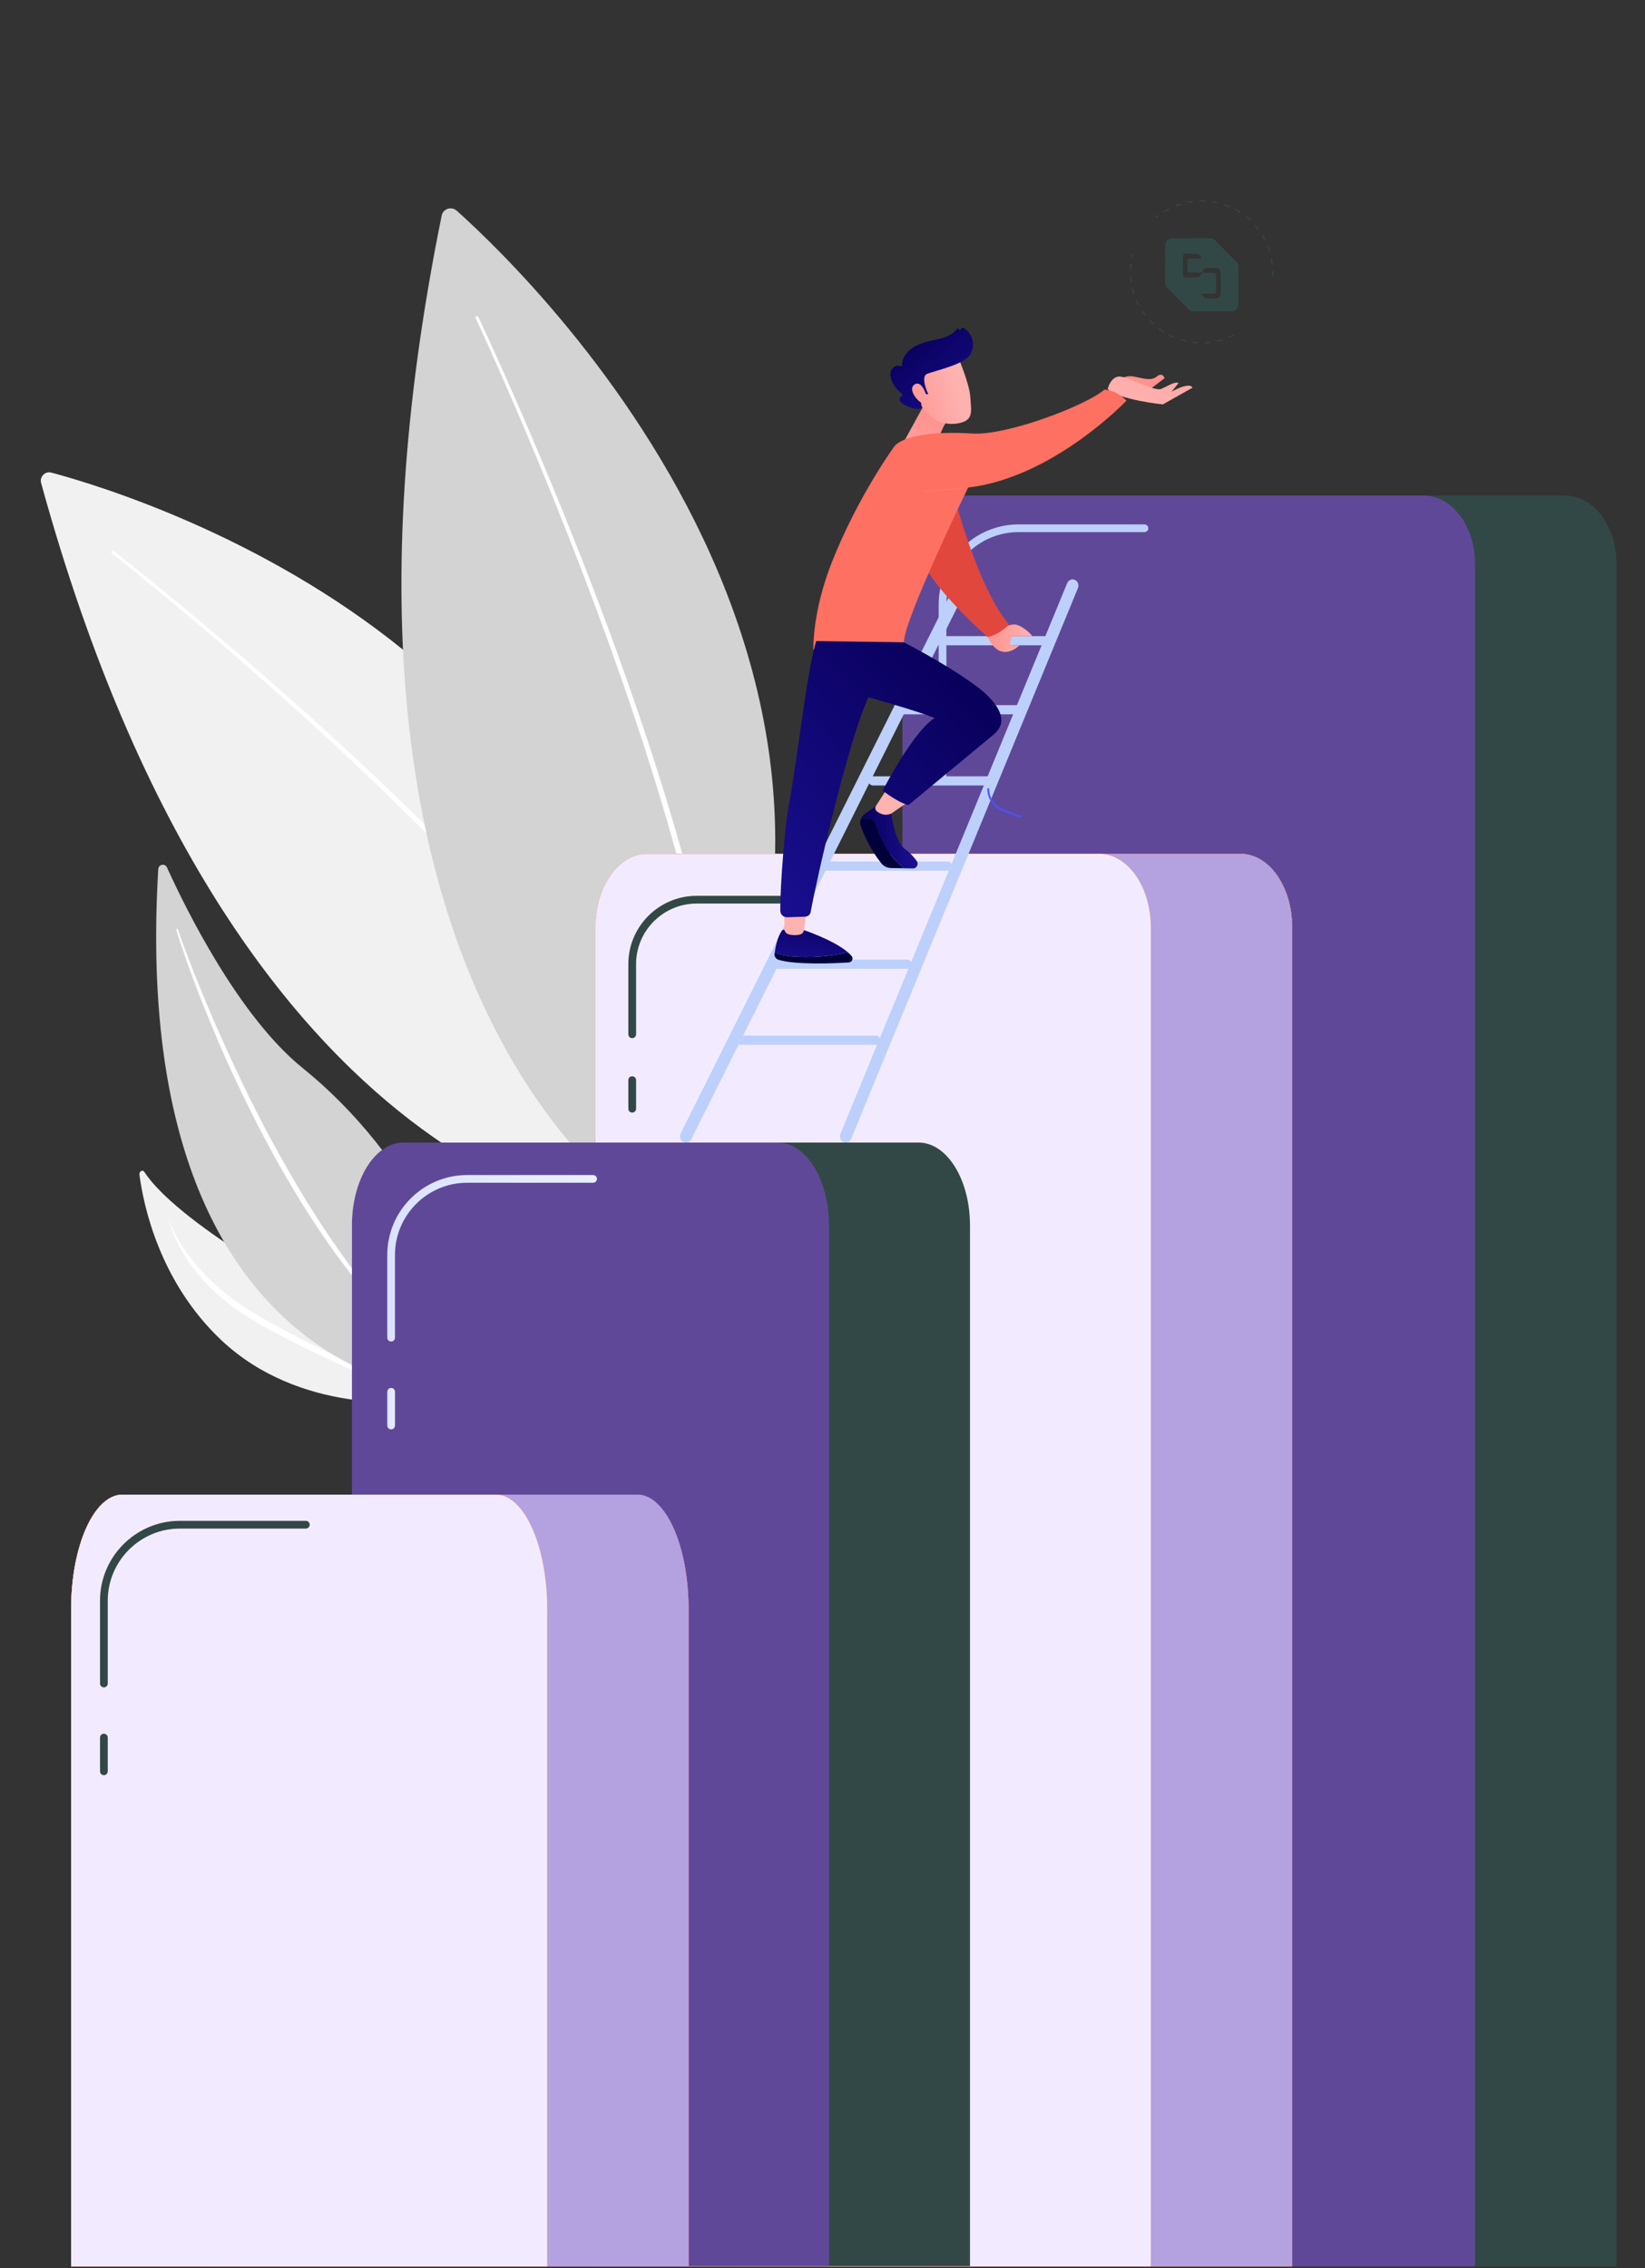 <svg width="766" height="1056" viewBox="0 0 766 1056" fill="none" xmlns="http://www.w3.org/2000/svg">
<rect x="0" y="0" width="766" height="1056" fill="#333333" stroke="none"/>
<path d="M23.958 220.024C68.775 232.063 326.722 312.75 294.374 568.049C294.374 568.049 110.865 558.581 19.143 224.836C18.343 221.917 21.03 219.237 23.958 220.024Z" fill="#F1F1F1"/>
<path d="M52.895 256.522C64.585 265.646 76.066 275.002 87.475 284.462C98.876 293.926 110.17 303.518 121.351 313.245C143.71 332.696 165.641 352.647 186.94 373.264C208.223 393.893 228.922 415.156 248.425 437.519C258.211 448.668 267.597 460.176 276.535 472.032C285.452 483.9 293.922 496.147 301.389 509.037C301.833 509.804 301.573 510.786 300.801 511.234C300.033 511.677 299.049 511.417 298.601 510.646L298.597 510.639L298.593 510.631C291.279 497.856 282.941 485.657 274.139 473.817C265.317 461.985 256.031 450.477 246.342 439.316C227.026 416.933 206.479 395.606 185.34 374.901C164.181 354.208 142.382 334.166 120.147 314.619C109.03 304.844 97.797 295.2 86.451 285.688C75.106 276.18 63.669 266.764 52.055 257.6L52.051 257.596C51.755 257.364 51.708 256.937 51.94 256.641C52.175 256.342 52.603 256.294 52.895 256.522Z" fill="white"/>
<path d="M212.677 98.092C250.148 131.627 460.215 335.673 303.868 566.904C303.868 566.904 130.94 468.12 205.663 100.4C206.315 97.181 210.23 95.9 212.677 98.092Z" fill="#D3D3D3"/>
<path d="M222.747 147.568C229.581 162.108 236.108 176.771 242.51 191.494C248.905 206.221 255.131 221.02 261.182 235.89C267.232 250.761 273.111 265.704 278.81 280.714C284.5 295.729 289.963 310.831 295.23 325.998C305.711 356.354 315.321 387.034 323.227 418.193C327.23 433.759 330.673 449.476 333.509 465.309C336.32 481.146 338.515 497.127 339.423 513.24C339.475 514.126 338.795 514.885 337.908 514.933C337.02 514.985 336.26 514.306 336.212 513.42V513.412V513.404C335.388 497.463 333.289 481.586 330.569 465.824C327.826 450.063 324.475 434.394 320.556 418.86C312.822 387.765 303.38 357.097 293.062 326.736C287.871 311.566 282.493 296.456 276.878 281.433C271.259 266.411 265.461 251.456 259.486 236.569C253.512 221.683 247.365 206.868 241.046 192.121C234.72 177.382 228.265 162.687 221.515 148.147L221.511 148.143C221.351 147.804 221.503 147.397 221.843 147.241C222.187 147.081 222.591 147.225 222.747 147.568Z" fill="white"/>
<path d="M192.272 652.411C192.272 652.411 188.541 629.434 163.259 614.312C139.8 600.283 82.586 568.941 67.102 545.46C66.418 544.422 64.742 545.436 64.918 546.79C66.822 561.302 74.28 596.654 102.917 623.772C139.848 658.736 192.272 652.411 192.272 652.411Z" fill="#F1F1F1"/>
<path d="M78.778 568.309C79.766 571.005 81.054 573.577 82.457 576.064C83.133 577.322 83.905 578.528 84.653 579.738C85.405 580.948 86.26 582.094 87.04 583.284C90.343 587.928 94.118 592.213 98.222 596.13L99.745 597.616C100.257 598.103 100.809 598.554 101.341 599.025C102.417 599.952 103.468 600.902 104.564 601.805L107.939 604.4C109.039 605.299 110.219 606.089 111.39 606.892C112.562 607.691 113.718 608.517 114.906 609.292L118.557 611.488C120.952 612.986 123.508 614.339 125.999 615.753C131.022 618.52 136.093 621.204 141.195 623.835C146.298 626.463 151.445 629.018 156.592 631.594C159.167 632.876 161.747 634.158 164.306 635.495C165.59 636.154 166.869 636.821 168.141 637.508L170.053 638.53L171.94 639.609C174.46 641.034 176.919 642.595 179.306 644.257C181.674 645.958 183.905 647.866 185.853 650.051C186.001 650.218 185.985 650.47 185.821 650.618C185.665 650.758 185.429 650.754 185.277 650.61L185.265 650.598C183.202 648.641 180.902 646.972 178.515 645.431C176.087 643.945 173.596 642.559 171.024 641.298C165.918 638.726 160.667 636.378 155.456 633.938L147.622 630.284C145.027 629.026 142.427 627.781 139.848 626.487C137.26 625.213 134.689 623.899 132.13 622.565C129.582 621.208 127.031 619.85 124.503 618.456C114.378 612.97 104.448 606.397 96.45 597.895C92.415 593.694 88.752 589.122 85.709 584.167C84.213 581.675 82.793 579.139 81.609 576.492C80.414 573.856 79.366 571.141 78.694 568.329C78.686 568.301 78.706 568.278 78.73 568.27C78.742 568.27 78.77 568.285 78.778 568.309Z" fill="white"/>
<path d="M73.7 404.581C73.832 402.385 76.831 401.822 77.743 403.826C86.545 423.201 111.223 473.288 141.036 497.303C189.581 536.405 228.583 606.007 207.848 648.331C207.848 648.335 59.315 643.943 73.7 404.581Z" fill="#D3D3D3"/>
<path d="M82.91 432.753C83.046 433.232 83.25 433.819 83.434 434.366L84.014 436.027L85.209 439.337L87.669 445.938C89.344 450.327 91.072 454.691 92.844 459.04C96.367 467.745 100.042 476.391 103.893 484.952C111.627 502.063 119.821 518.97 128.907 535.394C133.482 543.585 138.097 551.755 143.052 559.725C148.003 567.692 153.141 575.542 158.58 583.181C169.406 598.491 181.395 613.011 194.936 626.037C195.096 626.188 195.104 626.444 194.952 626.604C194.804 626.759 194.556 626.767 194.392 626.628C187.337 620.366 180.755 613.59 174.476 606.55C168.246 599.462 162.435 592.022 156.829 584.439C145.775 569.149 135.817 553.096 126.78 536.56C122.245 528.298 117.982 519.897 113.843 511.435C109.708 502.973 105.757 494.42 102.049 485.763C98.33 477.113 94.739 468.408 91.392 459.611C89.724 455.211 88.101 450.79 86.533 446.354C85.757 444.133 84.978 441.909 84.238 439.677L83.146 436.319L82.618 434.629C82.45 434.054 82.274 433.527 82.122 432.868C82.074 432.653 82.206 432.441 82.418 432.389C82.626 432.341 82.834 432.465 82.89 432.665L82.91 432.753Z" fill="white"/>
<path d="M752.706 1055.1H486.074V262.21C486.074 244.808 496.829 230.711 510.091 230.711H728.683C741.951 230.711 752.7 244.816 752.7 262.21V1055.1H752.706Z" fill="#324846"/>
<path d="M686.851 1055.1H420.22V262.208C420.22 244.806 430.974 230.709 444.236 230.709H662.829C676.097 230.709 686.845 244.814 686.845 262.208V1055.1H686.851Z" fill="#604899"/>
<path d="M601.722 1055.1H343.121V431.731C343.121 412.827 353.868 397.514 367.121 397.514H577.716C590.975 397.514 601.716 412.836 601.716 431.731V1055.1H601.722Z" fill="url(#paint0_linear_1078_357)"/>
<path d="M601.722 1055.1H343.121V431.731C343.121 412.827 353.868 397.514 367.121 397.514H577.716C590.975 397.514 601.716 412.836 601.716 431.731V1055.1H601.722Z" fill="#FFC269"/>
<path d="M601.722 1055.1H343.121V431.731C343.121 412.827 353.868 397.514 367.121 397.514H577.716C590.975 397.514 601.716 412.836 601.716 431.731V1055.1H601.722Z" fill="#D3B626"/>
<path d="M601.722 1055.1H343.121V431.731C343.121 412.827 353.868 397.514 367.121 397.514H577.716C590.975 397.514 601.716 412.836 601.716 431.731V1055.1H601.722Z" fill="url(#paint1_linear_1078_357)"/>
<path d="M601.722 1055.1H343.121V431.731C343.121 412.827 353.868 397.514 367.121 397.514H577.716C590.975 397.514 601.716 412.836 601.716 431.731V1055.1H601.722Z" fill="#B3A2DF"/>
<path d="M535.867 1055.1H277.267V431.731C277.267 412.827 288.014 397.514 301.266 397.514H511.861C525.12 397.514 535.861 412.836 535.861 431.731V1055.1H535.867Z" fill="url(#paint2_linear_1078_357)"/>
<path d="M535.867 1055.1H277.267V431.731C277.267 412.827 288.014 397.514 301.266 397.514H511.861C525.12 397.514 535.861 412.836 535.861 431.731V1055.1H535.867Z" fill="#FFBF61"/>
<path d="M535.867 1055.1H277.267V431.731C277.267 412.827 288.014 397.514 301.266 397.514H511.861C525.12 397.514 535.861 412.836 535.861 431.731V1055.1H535.867Z" fill="url(#paint3_linear_1078_357)"/>
<path d="M535.867 1055.1H277.267V431.731C277.267 412.827 288.014 397.514 301.266 397.514H511.861C525.12 397.514 535.861 412.836 535.861 431.731V1055.1H535.867Z" fill="#F2EBFF"/>
<path d="M451.688 1055H229.524V570.448C229.524 549.159 240.239 531.912 253.452 531.912H427.755C440.974 531.912 451.682 549.169 451.682 570.448V1055H451.688Z" fill="#324846"/>
<path d="M386.05 1055H163.886V570.448C163.886 549.159 174.601 531.912 187.814 531.912H362.121C375.341 531.912 386.05 549.169 386.05 570.448V1055Z" fill="#604899"/>
<path d="M320.635 1055.1H98.978V749.091C98.978 719.668 109.668 695.832 122.851 695.832H296.756C309.945 695.832 320.629 719.681 320.629 749.091V1055.1H320.635Z" fill="url(#paint4_linear_1078_357)"/>
<path d="M320.635 1055.1H98.978V749.091C98.978 719.668 109.668 695.832 122.851 695.832H296.756C309.945 695.832 320.629 719.681 320.629 749.091V1055.1H320.635Z" fill="#D3B626"/>
<path d="M320.635 1055.1H98.978V749.091C98.978 719.668 109.668 695.832 122.851 695.832H296.756C309.945 695.832 320.629 719.681 320.629 749.091V1055.1H320.635Z" fill="url(#paint5_linear_1078_357)"/>
<path d="M320.635 1055.1H98.978V749.091C98.978 719.668 109.668 695.832 122.851 695.832H296.756C309.945 695.832 320.629 719.681 320.629 749.091V1055.1H320.635Z" fill="#A16DFF"/>
<path d="M320.635 1055.1H98.978V749.091C98.978 719.668 109.668 695.832 122.851 695.832H296.756C309.945 695.832 320.629 719.681 320.629 749.091V1055.1H320.635Z" fill="#B3A2DF"/>
<path d="M254.78 1055.1H33.122V749.091C33.122 719.668 43.813 695.832 56.996 695.832H230.906C244.095 695.832 254.78 719.681 254.78 749.091V1055.1Z" fill="url(#paint6_linear_1078_357)"/>
<path d="M254.78 1055.1H33.122V749.091C33.122 719.668 43.813 695.832 56.996 695.832H230.906C244.095 695.832 254.78 719.681 254.78 749.091V1055.1Z" fill="#FFC269"/>
<path d="M254.78 1055.1H33.122V749.091C33.122 719.668 43.813 695.832 56.996 695.832H230.906C244.095 695.832 254.78 719.681 254.78 749.091V1055.1Z" fill="#FDDF4D"/>
<path d="M254.78 1055.1H33.122V749.091C33.122 719.668 43.813 695.832 56.996 695.832H230.906C244.095 695.832 254.78 719.681 254.78 749.091V1055.1Z" fill="url(#paint7_linear_1078_357)"/>
<path d="M254.78 1055.1H33.122V749.091C33.122 719.668 43.813 695.832 56.996 695.832H230.906C244.095 695.832 254.78 719.681 254.78 749.091V1055.1Z" fill="#F2EBFF"/>
<path d="M438.894 321.655C437.902 321.655 437.101 320.854 437.101 319.864V281.31C437.101 260.812 453.799 244.139 474.327 244.139H532.924C533.916 244.139 534.717 244.939 534.717 245.929C534.717 246.92 533.916 247.72 532.924 247.72H474.327C455.776 247.72 440.687 262.787 440.687 281.31V319.864C440.687 320.854 439.886 321.655 438.894 321.655Z" fill="#BDD0FB"/>
<path d="M438.894 362.531C437.902 362.531 437.101 361.73 437.101 360.74V345.033C437.101 344.043 437.902 343.242 438.894 343.242C439.886 343.242 440.687 344.043 440.687 345.033V360.74C440.687 361.73 439.886 362.531 438.894 362.531Z" fill="#BDD0FB"/>
<path d="M294.39 483.297C293.398 483.297 292.597 482.496 292.597 481.506V448.829C292.597 431.307 306.872 417.053 324.419 417.053H374.086C375.077 417.053 375.879 417.853 375.879 418.843C375.879 419.834 375.077 420.634 374.086 420.634H324.425C308.855 420.634 296.183 433.288 296.183 448.835V481.512C296.183 482.496 295.382 483.297 294.39 483.297Z" fill="url(#paint8_linear_1078_357)"/>
<path d="M294.39 483.297C293.398 483.297 292.597 482.496 292.597 481.506V448.829C292.597 431.307 306.872 417.053 324.419 417.053H374.086C375.077 417.053 375.879 417.853 375.879 418.843C375.879 419.834 375.077 420.634 374.086 420.634H324.425C308.855 420.634 296.183 433.288 296.183 448.835V481.512C296.183 482.496 295.382 483.297 294.39 483.297Z" fill="#324846"/>
<path d="M294.39 517.95C293.398 517.95 292.597 517.149 292.597 516.159V502.847C292.597 501.857 293.398 501.057 294.39 501.057C295.382 501.057 296.183 501.857 296.183 502.847V516.159C296.183 517.149 295.382 517.95 294.39 517.95Z" fill="url(#paint9_linear_1078_357)"/>
<path d="M294.39 517.95C293.398 517.95 292.597 517.149 292.597 516.159V502.847C292.597 501.857 293.398 501.057 294.39 501.057C295.382 501.057 296.183 501.857 296.183 502.847V516.159C296.183 517.149 295.382 517.95 294.39 517.95Z" fill="#324846"/>
<path d="M182.129 624.549C181.138 624.549 180.336 623.749 180.336 622.758V584.205C180.336 563.707 197.034 547.033 217.562 547.033H276.159C277.151 547.033 277.953 547.834 277.953 548.824C277.953 549.814 277.151 550.615 276.159 550.615H217.562C199.011 550.615 183.923 565.681 183.923 584.205V622.758C183.923 623.749 183.121 624.549 182.129 624.549Z" fill="url(#paint10_linear_1078_357)"/>
<path d="M182.129 665.433C181.138 665.433 180.336 664.633 180.336 663.642V647.935C180.336 646.945 181.138 646.145 182.129 646.145C183.121 646.145 183.923 646.945 183.923 647.935V663.642C183.923 664.633 183.121 665.433 182.129 665.433Z" fill="url(#paint11_linear_1078_357)"/>
<path d="M48.374 785.539C47.383 785.539 46.581 784.739 46.581 783.749V745.195C46.581 724.697 63.279 708.023 83.807 708.023H142.405C143.396 708.023 144.198 708.824 144.198 709.814C144.198 710.804 143.396 711.605 142.405 711.605H83.807C65.257 711.605 50.168 726.672 50.168 745.195V783.749C50.162 784.739 49.36 785.539 48.374 785.539Z" fill="url(#paint12_linear_1078_357)"/>
<path d="M48.374 785.539C47.383 785.539 46.581 784.739 46.581 783.749V745.195C46.581 724.697 63.279 708.023 83.807 708.023H142.405C143.396 708.023 144.198 708.824 144.198 709.814C144.198 710.804 143.396 711.605 142.405 711.605H83.807C65.257 711.605 50.168 726.672 50.168 745.195V783.749C50.162 784.739 49.36 785.539 48.374 785.539Z" fill="#324846"/>
<path d="M48.374 826.423C47.383 826.423 46.581 825.623 46.581 824.633V808.925C46.581 807.935 47.383 807.135 48.374 807.135C49.366 807.135 50.168 807.935 50.168 808.925V824.633C50.162 825.617 49.36 826.423 48.374 826.423Z" fill="url(#paint13_linear_1078_357)"/>
<path d="M48.374 826.423C47.383 826.423 46.581 825.623 46.581 824.633V808.925C46.581 807.935 47.383 807.135 48.374 807.135C49.366 807.135 50.168 807.935 50.168 808.925V824.633C50.162 825.617 49.36 826.423 48.374 826.423Z" fill="#324846"/>
<path d="M319.426 531.911C318.982 531.911 318.533 531.8 318.138 531.583C316.762 530.844 316.226 529.084 316.938 527.657L443.863 273.829C444.575 272.402 446.273 271.846 447.649 272.584C449.025 273.323 449.561 275.083 448.849 276.51L321.924 530.338C321.436 531.309 320.48 531.911 319.426 531.911Z" fill="#BDD0FB"/>
<path d="M393.831 531.913C393.456 531.913 393.09 531.832 392.744 531.672C392.074 531.366 391.556 530.799 391.29 530.081C391.024 529.363 391.034 528.581 391.328 527.868L496.942 271.474C497.545 270.014 499.155 269.342 500.537 269.979C501.92 270.616 502.556 272.323 501.953 273.783L396.339 530.176C395.907 531.235 394.919 531.913 393.831 531.913Z" fill="#BDD0FB"/>
<path d="M474.417 332.55H420.855C419.674 332.55 418.718 331.596 418.718 330.416C418.718 329.236 419.674 328.281 420.855 328.281H474.417C475.599 328.281 476.555 329.236 476.555 330.416C476.555 331.596 475.599 332.55 474.417 332.55Z" fill="#BDD0FB"/>
<path d="M460.106 365.679H406.544C405.362 365.679 404.406 364.725 404.406 363.545C404.406 362.365 405.362 361.41 406.544 361.41H460.106C461.288 361.41 462.244 362.365 462.244 363.545C462.244 364.725 461.288 365.679 460.106 365.679Z" fill="#BDD0FB"/>
<path d="M441.235 405.353H384.265C383.083 405.353 382.127 404.399 382.127 403.219C382.127 402.039 383.083 401.084 384.265 401.084H441.235C442.417 401.084 443.373 402.039 443.373 403.219C443.367 404.399 442.411 405.353 441.235 405.353Z" fill="#BDD0FB"/>
<path d="M488.651 300.416H437.554C436.372 300.416 435.416 299.461 435.416 298.281C435.416 297.101 436.372 296.146 437.554 296.146H488.651C489.833 296.146 490.789 297.101 490.789 298.281C490.789 299.461 489.833 300.416 488.651 300.416Z" fill="#BDD0FB"/>
<path d="M422.435 450.998H360.536C359.354 450.998 358.398 450.043 358.398 448.863C358.398 447.683 359.354 446.729 360.536 446.729H422.435C423.617 446.729 424.573 447.683 424.573 448.863C424.573 450.043 423.617 450.998 422.435 450.998Z" fill="#BDD0FB"/>
<path d="M407.892 486.404H341.498C340.316 486.404 339.36 485.449 339.36 484.269C339.36 483.089 340.316 482.135 341.498 482.135H407.892C409.074 482.135 410.03 483.089 410.03 484.269C410.03 485.449 409.068 486.404 407.892 486.404Z" fill="#BDD0FB"/>
<path d="M474.998 380.623C474.939 380.623 474.874 380.611 474.814 380.581L466.008 377.196C462.225 375.393 459.767 371.527 459.743 367.341C459.743 367.104 459.933 366.914 460.171 366.914C460.444 366.914 460.598 367.104 460.598 367.341C460.616 371.201 462.884 374.771 466.376 376.431L475.182 379.817C475.396 379.917 475.485 380.172 475.384 380.386C475.313 380.534 475.159 380.623 474.998 380.623Z" fill="url(#paint14_linear_1078_357)"/>
<path d="M521.312 176.991C521.312 176.991 523.627 174.507 527.909 175.29C532.19 176.072 536.008 177.555 538.675 175.29C541.347 173.025 542.285 176.066 542.285 176.066L534.292 182.132L521.312 176.991Z" fill="url(#paint15_linear_1078_357)"/>
<path d="M394.835 443.355C388.001 437.414 373.31 432.652 373.31 432.652L364.468 432.848C362.223 435.368 361.208 440.254 360.78 443.314C362.443 444.31 365.56 445.181 371.285 445.454C381.867 445.952 390.412 444.41 394.835 443.355Z" fill="url(#paint16_linear_1078_357)"/>
<path d="M394.835 443.354C390.417 444.404 381.866 445.951 371.279 445.447C365.56 445.174 362.443 444.303 360.774 443.307C360.738 443.55 360.709 443.793 360.679 444.012C360.519 445.269 361.297 446.449 362.508 446.817C370.584 449.289 388.339 448.495 395.263 448.062C396.741 447.973 397.519 446.236 396.569 445.097C396.082 444.51 395.494 443.929 394.835 443.354Z" fill="url(#paint17_linear_1078_357)"/>
<path d="M365.192 425.229V432.249C365.192 433.601 366.137 434.763 367.461 435.048C368.832 435.344 370.65 435.534 372.413 435.095C373.518 434.822 374.325 433.874 374.456 432.747L375.347 425.223H365.192V425.229Z" fill="url(#paint18_linear_1078_357)"/>
<path d="M409.883 389.265C407.14 383.17 407.924 380.43 402.496 381.035C401.843 381.106 401.303 381.237 400.845 381.397C400.501 382.405 400.483 383.514 400.851 384.569C402.223 388.512 405.091 395.248 410.352 401.883C411.457 403.277 413.149 404.083 414.931 404.113L420.916 404.213C415.239 399.689 412.163 394.323 409.883 389.265Z" fill="url(#paint19_linear_1078_357)"/>
<path d="M421.296 395.184C416.7 391.952 414.99 378.765 414.99 378.765L407.912 375.166L402.574 379.032C401.748 379.643 401.166 380.479 400.852 381.404C401.309 381.244 401.849 381.113 402.502 381.042C407.93 380.437 407.146 383.177 409.889 389.272C412.164 394.33 415.246 399.696 420.922 404.226L425.038 404.297C426.884 404.327 427.953 402.222 426.831 400.752C425.424 398.902 423.5 396.726 421.296 395.184Z" fill="url(#paint20_linear_1078_357)"/>
<path d="M412.181 368.523L407.906 375.164C407.365 376 407.549 377.115 408.333 377.732C409.705 378.805 412.074 380.009 414.984 378.764L421.848 374.068L412.181 368.523Z" fill="url(#paint21_linear_1078_357)"/>
<path d="M459.923 296.576C459.923 296.576 469.192 289.567 473.414 290.883C477.636 292.2 480.748 296.149 480.748 296.149H471.425C471.425 296.149 469.204 300.412 471.425 300.412H474.715C474.715 300.412 466.009 309.52 459.923 296.576Z" fill="url(#paint22_linear_1078_357)"/>
<path d="M444.223 230.486C444.223 230.486 455.101 273.445 469.84 290.718C469.84 290.718 465.849 295.26 459.923 296.576C459.923 296.576 437.299 276.778 430.411 263.021C423.522 249.259 444.223 230.486 444.223 230.486Z" fill="url(#paint23_linear_1078_357)"/>
<path d="M429.68 189.598L418.873 209.343H435.927C435.927 209.343 437.299 200.318 441.782 194.887L429.68 189.598Z" fill="url(#paint24_linear_1078_357)"/>
<path d="M446.062 166.088C446.062 166.088 451.478 178.51 451.84 185.033C452.203 191.555 453.61 195.783 446.062 197.099C438.515 198.409 432.155 194.656 428.705 188.163C428.705 188.163 423.308 178.154 424.519 174.057C425.73 169.948 446.062 166.088 446.062 166.088Z" fill="url(#paint25_linear_1078_357)"/>
<path d="M431.289 183.484H432.245C432.245 183.484 428.314 175.432 431.77 174.015C435.226 172.598 448.914 169.811 451.865 164.961C454.709 160.288 452.174 154.246 448.373 152.556C448.136 152.449 447.851 152.562 447.726 152.793L447.411 153.386C447.198 153.795 446.592 153.73 446.467 153.291C446.348 152.87 445.778 152.781 445.547 153.149C444.644 154.602 442.198 156.956 435.63 158.165C426.313 159.885 420.155 163.644 420.007 170.078C419.995 170.487 419.562 170.712 419.211 170.499C418.522 170.078 417.424 169.882 415.951 171.121C413.392 173.268 414.443 178.841 420.049 183.425C420.316 183.644 420.316 184.059 420.025 184.243C419.009 184.901 417.495 186.479 421.42 188.572C425.434 190.718 427.816 190.481 428.712 190.25C428.956 190.19 429.116 189.971 429.098 189.722L428.748 184.024C428.73 183.727 428.962 183.478 429.259 183.478H431.289V183.484Z" fill="url(#paint26_linear_1078_357)"/>
<path d="M431.521 184.675C431.521 184.675 429.454 176.742 425.892 178.965C422.329 181.189 427.738 187.854 430.606 188.15L431.521 184.675Z" fill="url(#paint27_linear_1078_357)"/>
<path d="M515.789 181.094C515.789 181.094 517.375 174.471 522.155 175.378C526.935 176.286 537.784 182.179 540.581 181.094C543.378 180.009 546.952 177.412 548.787 178.331L545.557 182.345C545.557 182.345 553.864 177.56 555.295 180.501L541.471 188.269C541.471 188.263 521.246 186.241 515.789 181.094Z" fill="url(#paint28_linear_1078_357)"/>
<path d="M416.474 207.794C416.474 207.794 421.295 199.884 452.815 201.823C469.198 202.831 506.05 188.571 514.257 181.402C514.257 181.402 519.607 181.367 524.536 186.519C524.536 186.519 490.498 222.387 450.814 226.97C450.814 226.97 420.696 288.945 420.909 299.001C420.909 299.001 403.036 310.979 378.778 302.405C378.778 302.405 378.036 285.18 387.501 261.379C399.793 230.486 416.474 207.794 416.474 207.794Z" fill="url(#paint29_linear_1078_357)"/>
<path d="M430.767 229.171C430.547 229.171 430.357 228.999 430.339 228.779C430.321 228.542 430.493 228.341 430.731 228.317C430.885 228.305 446.016 227.078 448.373 226.811C448.605 226.787 448.819 226.953 448.848 227.184C448.872 227.422 448.706 227.629 448.474 227.659C446.099 227.926 430.957 229.153 430.802 229.171C430.79 229.171 430.779 229.171 430.767 229.171Z" fill="url(#paint30_linear_1078_357)"/>
<path d="M380.096 298.449C380.096 298.449 377.845 304.776 374.585 327.006C371.325 349.235 369.176 365.399 367.4 374.216C365.773 382.274 363.208 411.311 363.362 424.006C363.38 425.713 364.793 427.071 366.503 427.018L374.918 426.757C376.218 426.715 377.305 425.773 377.525 424.492C379.751 411.417 395.137 343.97 404.418 324.569C404.418 324.569 429.103 331.536 435.255 334.34C435.255 334.34 427.298 337.518 410.992 368.043C410.992 368.043 418.034 373.629 423.022 374.797C423.022 374.797 458.705 345.245 462.475 342.155C466.246 339.066 469.678 333.735 460.059 324.029C450.439 314.322 420.914 299.013 420.914 299.013L380.096 298.449Z" fill="url(#paint31_linear_1078_357)"/>
<path d="M576.647 141.33C576.656 143.387 575.277 144.95 573.196 144.948C567.348 144.945 561.626 144.946 556.03 144.952C554.794 144.954 553.971 144.488 553.079 143.588C549.999 140.489 546.845 137.338 543.618 134.135C542.802 133.325 542.572 132.335 542.574 131.228C542.589 125.34 542.593 119.859 542.587 114.786C542.585 114.042 542.665 113.236 543.059 112.581C543.719 111.481 544.731 110.93 546.095 110.928C551.996 110.918 557.779 110.917 563.443 110.926C564.341 110.927 565.139 111.275 565.837 111.968C569.303 115.413 572.564 118.675 575.621 121.754C576.386 122.523 576.66 123.344 576.656 124.416C576.63 130.374 576.627 136.012 576.647 141.33ZM559.721 126.949C561.57 126.945 563.39 126.948 565.181 126.958C565.783 126.96 566.279 127.397 566.288 128.008C566.324 130.622 566.325 133.164 566.292 135.635C566.283 136.229 565.803 136.679 565.216 136.688C563.536 136.711 561.712 136.714 559.743 136.698C559.723 136.698 559.704 136.703 559.687 136.713C559.67 136.722 559.655 136.736 559.645 136.753C559.635 136.77 559.63 136.789 559.629 136.809C559.629 136.828 559.634 136.848 559.643 136.865C560.347 138.112 560.747 139 562.402 138.979C563.565 138.963 564.677 138.964 565.738 138.983C567.286 139.013 568.403 138.185 568.392 136.562C568.371 133.777 568.375 130.951 568.405 128.084C568.417 127.022 568.334 126.305 568.158 125.933C567.783 125.145 567.048 124.74 565.952 124.717C565.028 124.695 564.098 124.692 563.162 124.708C562.034 124.727 561.25 124.676 560.568 125.341C560.18 125.717 559.951 126.331 559.689 126.811C559.653 126.877 559.598 126.911 559.524 126.912C557.876 126.948 556.228 126.952 554.579 126.923C553.681 126.908 552.94 126.852 552.93 125.741C552.915 124.264 552.92 122.893 552.945 121.628C552.961 120.83 553.373 120.427 554.183 120.418C555.834 120.401 557.546 120.404 559.319 120.429C559.485 120.43 559.541 120.353 559.487 120.198C558.948 118.594 558.007 118.103 556.363 118.129C554.786 118.154 553.341 118.161 552.029 118.151C551.072 118.142 550.858 118.834 550.855 119.683C550.848 122.267 550.849 124.918 550.858 127.636C550.86 128.471 551.04 129.16 551.975 129.164C553.43 129.17 554.983 129.177 556.634 129.184C558.258 129.193 558.953 128.585 559.513 127.094C559.55 126.997 559.619 126.949 559.721 126.949Z" fill="#324846"/>
<path d="M538.414 101.395C538.335 101.395 538.258 101.361 538.204 101.296C538.107 101.179 538.123 101.008 538.24 100.912C538.523 100.678 538.81 100.449 539.1 100.225C539.22 100.133 539.391 100.155 539.484 100.274C539.576 100.393 539.554 100.564 539.435 100.657C539.148 100.878 538.867 101.103 538.588 101.332C538.538 101.374 538.477 101.395 538.414 101.395Z" fill="#324846"/>
<path d="M592.525 128.802C592.52 128.802 592.514 128.802 592.509 128.802C592.358 128.793 592.244 128.663 592.252 128.513C592.29 127.874 592.309 127.225 592.309 126.586L592.308 126.319C592.307 126.168 592.427 126.045 592.578 126.043C592.58 126.043 592.58 126.043 592.581 126.043C592.731 126.043 592.853 126.164 592.854 126.313L592.856 126.586C592.856 127.236 592.836 127.895 592.797 128.545C592.79 128.69 592.669 128.802 592.525 128.802ZM592.354 123C592.217 123 592.1 122.898 592.082 122.76C591.997 122.036 591.885 121.306 591.749 120.589C591.722 120.441 591.819 120.298 591.968 120.27C592.118 120.241 592.259 120.339 592.288 120.488C592.425 121.217 592.538 121.96 592.626 122.696C592.644 122.845 592.536 122.981 592.387 122.998C592.376 122.998 592.365 123 592.354 123ZM591.164 117.316C591.047 117.316 590.938 117.24 590.903 117.122C590.767 116.673 590.619 116.218 590.463 115.773C590.377 115.528 590.287 115.283 590.196 115.042C590.143 114.901 590.215 114.743 590.355 114.69C590.497 114.637 590.654 114.708 590.707 114.849C590.8 115.095 590.891 115.343 590.978 115.593C591.135 116.045 591.286 116.506 591.425 116.963C591.468 117.107 591.387 117.26 591.243 117.304C591.217 117.312 591.191 117.316 591.164 117.316ZM589.006 111.926C588.905 111.926 588.81 111.872 588.761 111.777C588.433 111.126 588.076 110.479 587.704 109.852C587.627 109.722 587.67 109.555 587.801 109.477C587.93 109.4 588.098 109.443 588.176 109.572C588.553 110.21 588.915 110.868 589.251 111.529C589.318 111.663 589.264 111.827 589.13 111.895C589.089 111.917 589.047 111.926 589.006 111.926ZM585.936 106.996C585.853 106.996 585.772 106.958 585.718 106.887C585.279 106.305 584.815 105.73 584.338 105.179C584.239 105.065 584.253 104.893 584.367 104.793C584.481 104.694 584.654 104.708 584.753 104.822C585.238 105.382 585.709 105.967 586.155 106.559C586.246 106.679 586.222 106.85 586.101 106.941C586.052 106.978 585.995 106.996 585.936 106.996ZM582.049 102.686C581.982 102.686 581.916 102.662 581.863 102.613C581.329 102.118 580.771 101.633 580.203 101.173C580.087 101.078 580.069 100.906 580.164 100.789C580.259 100.673 580.432 100.655 580.549 100.75C581.125 101.218 581.693 101.711 582.235 102.214C582.345 102.317 582.352 102.49 582.248 102.599C582.194 102.656 582.122 102.686 582.049 102.686ZM577.461 99.123C577.411 99.123 577.359 99.11 577.313 99.08C576.7 98.685 576.066 98.305 575.427 97.951C575.295 97.878 575.248 97.712 575.321 97.58C575.394 97.449 575.56 97.401 575.692 97.475C576.342 97.834 576.986 98.221 577.609 98.623C577.736 98.704 577.772 98.874 577.691 99C577.638 99.078 577.551 99.123 577.461 99.123ZM542.235 98.675C542.142 98.675 542.053 98.629 542.001 98.545C541.922 98.416 541.963 98.248 542.092 98.171C542.724 97.785 543.379 97.416 544.038 97.073C544.171 97.004 544.337 97.055 544.406 97.188C544.476 97.323 544.424 97.487 544.291 97.556C543.643 97.894 542.998 98.257 542.376 98.636C542.333 98.662 542.284 98.675 542.235 98.675ZM572.321 96.412C572.285 96.412 572.25 96.405 572.215 96.391C571.542 96.108 570.851 95.844 570.16 95.606C570.018 95.557 569.941 95.401 569.99 95.259C570.039 95.116 570.194 95.04 570.338 95.089C571.039 95.331 571.742 95.598 572.427 95.886C572.565 95.944 572.631 96.104 572.572 96.243C572.529 96.348 572.427 96.412 572.321 96.412ZM547.445 96.099C547.336 96.099 547.233 96.032 547.19 95.925C547.136 95.785 547.205 95.627 547.345 95.571C547.72 95.424 548.105 95.282 548.49 95.149C548.81 95.036 549.132 94.93 549.454 94.829C549.598 94.784 549.752 94.863 549.797 95.007C549.842 95.15 549.763 95.304 549.619 95.348C549.302 95.449 548.986 95.553 548.669 95.665C548.291 95.796 547.912 95.936 547.544 96.08C547.511 96.092 547.477 96.099 547.445 96.099ZM566.785 94.636C566.765 94.636 566.744 94.633 566.724 94.629C566.012 94.468 565.285 94.328 564.563 94.215C564.414 94.192 564.312 94.053 564.336 93.903C564.359 93.754 564.499 93.652 564.649 93.677C565.383 93.792 566.122 93.933 566.845 94.097C566.991 94.131 567.084 94.276 567.051 94.424C567.023 94.551 566.91 94.636 566.785 94.636ZM553.024 94.462C552.896 94.462 552.782 94.373 552.756 94.243C552.726 94.095 552.823 93.951 552.971 93.921C553.698 93.775 554.44 93.652 555.176 93.555C555.326 93.536 555.463 93.64 555.483 93.789C555.504 93.939 555.398 94.076 555.248 94.096C554.524 94.191 553.794 94.312 553.078 94.456C553.059 94.461 553.042 94.462 553.024 94.462ZM561.023 93.855C561.019 93.855 561.015 93.855 561.01 93.855C560.503 93.832 559.985 93.812 559.48 93.819C559.257 93.819 559.033 93.822 558.81 93.826C558.667 93.834 558.534 93.709 558.531 93.559C558.529 93.408 558.648 93.283 558.799 93.281C559.033 93.275 559.266 93.272 559.499 93.274C560.01 93.274 560.527 93.286 561.037 93.309C561.188 93.316 561.305 93.443 561.298 93.594C561.288 93.74 561.167 93.855 561.023 93.855Z" fill="#324846"/>
<path d="M557.727 159.849C557.722 159.849 557.718 159.849 557.712 159.849C556.984 159.81 556.246 159.746 555.521 159.658C555.371 159.64 555.264 159.503 555.281 159.354C555.299 159.205 555.435 159.097 555.586 159.116C556.301 159.202 557.025 159.266 557.742 159.305C557.893 159.313 558.009 159.442 558 159.593C557.991 159.736 557.871 159.849 557.727 159.849ZM561.272 159.849C561.128 159.849 561.008 159.736 560.999 159.591C560.991 159.441 561.107 159.312 561.258 159.304C561.976 159.264 562.702 159.2 563.413 159.115C563.561 159.099 563.698 159.203 563.717 159.352C563.735 159.502 563.629 159.637 563.479 159.656C562.755 159.745 562.018 159.808 561.287 159.848C561.282 159.849 561.278 159.849 561.272 159.849ZM552.061 159.047C552.041 159.047 552.02 159.044 551.998 159.04C551.288 158.876 550.573 158.685 549.873 158.475C549.729 158.431 549.646 158.279 549.691 158.134C549.735 157.99 549.888 157.907 550.032 157.952C550.721 158.16 551.424 158.347 552.123 158.508C552.27 158.542 552.363 158.689 552.329 158.835C552.297 158.962 552.185 159.047 552.061 159.047ZM566.937 159.044C566.814 159.044 566.701 158.959 566.671 158.833C566.637 158.686 566.728 158.54 566.875 158.506C567.573 158.344 568.276 158.157 568.966 157.948C569.112 157.905 569.264 157.986 569.307 158.13C569.351 158.274 569.269 158.427 569.125 158.471C568.424 158.682 567.709 158.872 567 159.038C566.978 159.042 566.958 159.044 566.937 159.044ZM546.619 157.282C546.583 157.282 546.547 157.275 546.513 157.26C545.84 156.977 545.169 156.666 544.517 156.339C544.382 156.271 544.328 156.107 544.396 155.973C544.464 155.838 544.628 155.784 544.763 155.852C545.404 156.173 546.064 156.479 546.726 156.758C546.865 156.816 546.93 156.977 546.872 157.116C546.827 157.219 546.725 157.282 546.619 157.282ZM572.38 157.281C572.274 157.281 572.172 157.218 572.128 157.114C572.07 156.975 572.135 156.815 572.274 156.757C572.935 156.479 573.597 156.173 574.238 155.852C574.374 155.784 574.537 155.838 574.605 155.974C574.673 156.108 574.619 156.272 574.483 156.34C573.831 156.667 573.158 156.977 572.486 157.26C572.452 157.274 572.415 157.281 572.38 157.281ZM541.561 154.613C541.511 154.613 541.459 154.599 541.413 154.57C540.8 154.175 540.192 153.754 539.604 153.32C539.484 153.23 539.458 153.059 539.547 152.939C539.637 152.818 539.808 152.792 539.929 152.882C540.507 153.309 541.105 153.723 541.708 154.111C541.834 154.192 541.871 154.362 541.79 154.488C541.739 154.568 541.651 154.613 541.561 154.613ZM537.039 151.118C536.972 151.118 536.906 151.093 536.854 151.046C536.317 150.551 535.79 150.032 535.289 149.504C535.186 149.395 535.19 149.222 535.298 149.119C535.407 149.016 535.581 149.02 535.684 149.129C536.178 149.648 536.695 150.158 537.224 150.646C537.335 150.747 537.342 150.921 537.239 151.031C537.186 151.088 537.112 151.118 537.039 151.118ZM533.191 146.895C533.108 146.895 533.028 146.859 532.973 146.788C532.532 146.209 532.102 145.608 531.699 145C531.616 144.873 531.65 144.705 531.776 144.621C531.903 144.537 532.071 144.572 532.155 144.698C532.552 145.297 532.973 145.888 533.408 146.457C533.499 146.576 533.476 146.749 533.357 146.84C533.306 146.878 533.248 146.895 533.191 146.895ZM530.132 142.07C530.033 142.07 529.938 142.016 529.889 141.922C529.555 141.276 529.237 140.609 528.943 139.94C528.883 139.802 528.946 139.641 529.084 139.58C529.223 139.521 529.383 139.583 529.444 139.721C529.733 140.38 530.045 141.036 530.374 141.671C530.443 141.806 530.39 141.97 530.257 142.039C530.216 142.061 530.174 142.07 530.132 142.07ZM527.95 136.791C527.834 136.791 527.726 136.716 527.689 136.599C527.469 135.902 527.269 135.191 527.095 134.484C527.06 134.338 527.149 134.19 527.295 134.154C527.442 134.119 527.59 134.207 527.625 134.354C527.796 135.048 527.992 135.749 528.209 136.434C528.254 136.578 528.175 136.731 528.031 136.776C528.004 136.787 527.977 136.791 527.95 136.791ZM526.701 131.215C526.566 131.215 526.448 131.116 526.431 130.979C526.334 130.257 526.259 129.522 526.21 128.793C526.201 128.643 526.314 128.513 526.465 128.503C526.617 128.489 526.746 128.606 526.755 128.757C526.803 129.473 526.876 130.196 526.971 130.906C526.992 131.055 526.886 131.192 526.736 131.213C526.725 131.214 526.713 131.215 526.701 131.215ZM526.437 125.507C526.433 125.507 526.429 125.507 526.427 125.507C526.276 125.5 526.159 125.374 526.164 125.224C526.194 124.495 526.25 123.757 526.327 123.032C526.344 122.883 526.478 122.774 526.629 122.791C526.778 122.807 526.887 122.941 526.871 123.092C526.793 123.804 526.739 124.53 526.71 125.247C526.705 125.393 526.584 125.507 526.437 125.507Z" fill="#324846"/>
<path d="M527.174 119.821C527.155 119.821 527.135 119.82 527.116 119.814C526.968 119.782 526.875 119.636 526.908 119.489C526.987 119.13 527.072 118.771 527.162 118.418C527.199 118.271 527.347 118.185 527.495 118.221C527.642 118.258 527.73 118.407 527.692 118.554C527.604 118.9 527.519 119.254 527.443 119.607C527.413 119.734 527.299 119.821 527.174 119.821Z" fill="#324846"/>
<defs>
<linearGradient id="paint0_linear_1078_357" x1="515.898" y1="779.947" x2="836.074" y2="943.824" gradientUnits="userSpaceOnUse">
<stop stop-color="#FE7062"/>
<stop offset="1" stop-color="#FF928E"/>
</linearGradient>
<linearGradient id="paint1_linear_1078_357" x1="363.702" y1="1309.74" x2="-85.341" y2="2142.89" gradientUnits="userSpaceOnUse">
<stop stop-color="#E1473D"/>
<stop offset="1" stop-color="#E9605A"/>
</linearGradient>
<linearGradient id="paint2_linear_1078_357" x1="174.798" y1="1148.81" x2="700.599" y2="689.624" gradientUnits="userSpaceOnUse">
<stop stop-color="#FE7062"/>
<stop offset="1" stop-color="#FF928E"/>
</linearGradient>
<linearGradient id="paint3_linear_1078_357" x1="620.447" y1="262.806" x2="836.638" y2="216.853" gradientUnits="userSpaceOnUse">
<stop stop-color="#FE7062"/>
<stop offset="1" stop-color="#FF928E"/>
</linearGradient>
<linearGradient id="paint4_linear_1078_357" x1="226.486" y1="931.817" x2="540.446" y2="1083.7" gradientUnits="userSpaceOnUse">
<stop stop-color="#FE7062"/>
<stop offset="1" stop-color="#FF928E"/>
</linearGradient>
<linearGradient id="paint5_linear_1078_357" x1="116.619" y1="1194.22" x2="-63.878" y2="1719.62" gradientUnits="userSpaceOnUse">
<stop stop-color="#E1473D"/>
<stop offset="1" stop-color="#E9605A"/>
</linearGradient>
<linearGradient id="paint6_linear_1078_357" x1="2.913" y1="1106.95" x2="309.611" y2="1011.36" gradientUnits="userSpaceOnUse">
<stop stop-color="#FE7062"/>
<stop offset="1" stop-color="#FF928E"/>
</linearGradient>
<linearGradient id="paint7_linear_1078_357" x1="327.277" y1="622.235" x2="501.573" y2="564.112" gradientUnits="userSpaceOnUse">
<stop stop-color="#FE7062"/>
<stop offset="1" stop-color="#FF928E"/>
</linearGradient>
<linearGradient id="paint8_linear_1078_357" x1="344.895" y1="217.977" x2="337.791" y2="362.057" gradientUnits="userSpaceOnUse">
<stop stop-color="#FF928E"/>
<stop offset="1" stop-color="#FEB3B1"/>
</linearGradient>
<linearGradient id="paint9_linear_1078_357" x1="308.895" y1="216.203" x2="301.79" y2="360.283" gradientUnits="userSpaceOnUse">
<stop stop-color="#FF928E"/>
<stop offset="1" stop-color="#FEB3B1"/>
</linearGradient>
<linearGradient id="paint10_linear_1078_357" x1="180.337" y1="585.794" x2="277.949" y2="585.794" gradientUnits="userSpaceOnUse">
<stop stop-color="#DAE3FE"/>
<stop offset="1" stop-color="#E9EFFD"/>
</linearGradient>
<linearGradient id="paint11_linear_1078_357" x1="180.337" y1="655.789" x2="183.92" y2="655.789" gradientUnits="userSpaceOnUse">
<stop stop-color="#DAE3FE"/>
<stop offset="1" stop-color="#E9EFFD"/>
</linearGradient>
<linearGradient id="paint12_linear_1078_357" x1="88.41" y1="529.396" x2="92.85" y2="668.139" gradientUnits="userSpaceOnUse">
<stop stop-color="#FF928E"/>
<stop offset="1" stop-color="#FEB3B1"/>
</linearGradient>
<linearGradient id="paint13_linear_1078_357" x1="39.199" y1="530.971" x2="43.64" y2="669.714" gradientUnits="userSpaceOnUse">
<stop stop-color="#FF928E"/>
<stop offset="1" stop-color="#FEB3B1"/>
</linearGradient>
<linearGradient id="paint14_linear_1078_357" x1="448.715" y1="413.988" x2="467.751" y2="373.299" gradientUnits="userSpaceOnUse">
<stop stop-color="#4042E2"/>
<stop offset="1" stop-color="#4F52FF"/>
</linearGradient>
<linearGradient id="paint15_linear_1078_357" x1="527.032" y1="200.544" x2="501.569" y2="329.228" gradientUnits="userSpaceOnUse">
<stop stop-color="#FF928E"/>
<stop offset="1" stop-color="#FEB3B1"/>
</linearGradient>
<linearGradient id="paint16_linear_1078_357" x1="380.221" y1="425.552" x2="376.813" y2="450.722" gradientUnits="userSpaceOnUse">
<stop stop-color="#09005D"/>
<stop offset="1" stop-color="#1A0F91"/>
</linearGradient>
<linearGradient id="paint17_linear_1078_357" x1="378.932" y1="444.546" x2="371.051" y2="494.673" gradientUnits="userSpaceOnUse">
<stop stop-color="#020039"/>
<stop offset="1" stop-color="#090056"/>
</linearGradient>
<linearGradient id="paint18_linear_1078_357" x1="320.502" y1="350.013" x2="352.501" y2="401.048" gradientUnits="userSpaceOnUse">
<stop stop-color="#FF928E"/>
<stop offset="1" stop-color="#FEB3B1"/>
</linearGradient>
<linearGradient id="paint19_linear_1078_357" x1="408.665" y1="394.659" x2="385.238" y2="414.282" gradientUnits="userSpaceOnUse">
<stop stop-color="#020039"/>
<stop offset="1" stop-color="#090056"/>
</linearGradient>
<linearGradient id="paint20_linear_1078_357" x1="400.848" y1="389.725" x2="427.284" y2="389.725" gradientUnits="userSpaceOnUse">
<stop stop-color="#09005D"/>
<stop offset="1" stop-color="#1A0F91"/>
</linearGradient>
<linearGradient id="paint21_linear_1078_357" x1="357.35" y1="226.352" x2="386.966" y2="303.464" gradientUnits="userSpaceOnUse">
<stop stop-color="#FF928E"/>
<stop offset="1" stop-color="#FEB3B1"/>
</linearGradient>
<linearGradient id="paint22_linear_1078_357" x1="459.922" y1="297.12" x2="480.745" y2="297.12" gradientUnits="userSpaceOnUse">
<stop stop-color="#FF928E"/>
<stop offset="1" stop-color="#FEB3B1"/>
</linearGradient>
<linearGradient id="paint23_linear_1078_357" x1="432.257" y1="322.169" x2="399.09" y2="418.848" gradientUnits="userSpaceOnUse">
<stop stop-color="#E1473D"/>
<stop offset="1" stop-color="#E9605A"/>
</linearGradient>
<linearGradient id="paint24_linear_1078_357" x1="434.305" y1="192.937" x2="417.127" y2="233.868" gradientUnits="userSpaceOnUse">
<stop stop-color="#FF928E"/>
<stop offset="1" stop-color="#FEB3B1"/>
</linearGradient>
<linearGradient id="paint25_linear_1078_357" x1="419.006" y1="188.9" x2="446.91" y2="181.171" gradientUnits="userSpaceOnUse">
<stop stop-color="#FF928E"/>
<stop offset="1" stop-color="#FEB3B1"/>
</linearGradient>
<linearGradient id="paint26_linear_1078_357" x1="425.448" y1="158.348" x2="453.431" y2="194.427" gradientUnits="userSpaceOnUse">
<stop stop-color="#09005D"/>
<stop offset="1" stop-color="#1A0F91"/>
</linearGradient>
<linearGradient id="paint27_linear_1078_357" x1="418.274" y1="186.253" x2="446.178" y2="178.523" gradientUnits="userSpaceOnUse">
<stop stop-color="#FF928E"/>
<stop offset="1" stop-color="#FEB3B1"/>
</linearGradient>
<linearGradient id="paint28_linear_1078_357" x1="562.083" y1="116.856" x2="530.097" y2="193.972" gradientUnits="userSpaceOnUse">
<stop stop-color="#FF928E"/>
<stop offset="1" stop-color="#FEB3B1"/>
</linearGradient>
<linearGradient id="paint29_linear_1078_357" x1="572.213" y1="155.981" x2="662.99" y2="98.346" gradientUnits="userSpaceOnUse">
<stop stop-color="#FE7062"/>
<stop offset="1" stop-color="#FF928E"/>
</linearGradient>
<linearGradient id="paint30_linear_1078_357" x1="439.185" y1="244.333" x2="440.961" y2="173.179" gradientUnits="userSpaceOnUse">
<stop stop-color="#FE7062"/>
<stop offset="1" stop-color="#FF928E"/>
</linearGradient>
<linearGradient id="paint31_linear_1078_357" x1="438.346" y1="309.132" x2="334.455" y2="401.424" gradientUnits="userSpaceOnUse">
<stop stop-color="#09005D"/>
<stop offset="1" stop-color="#1A0F91"/>
</linearGradient>
</defs>
</svg>
